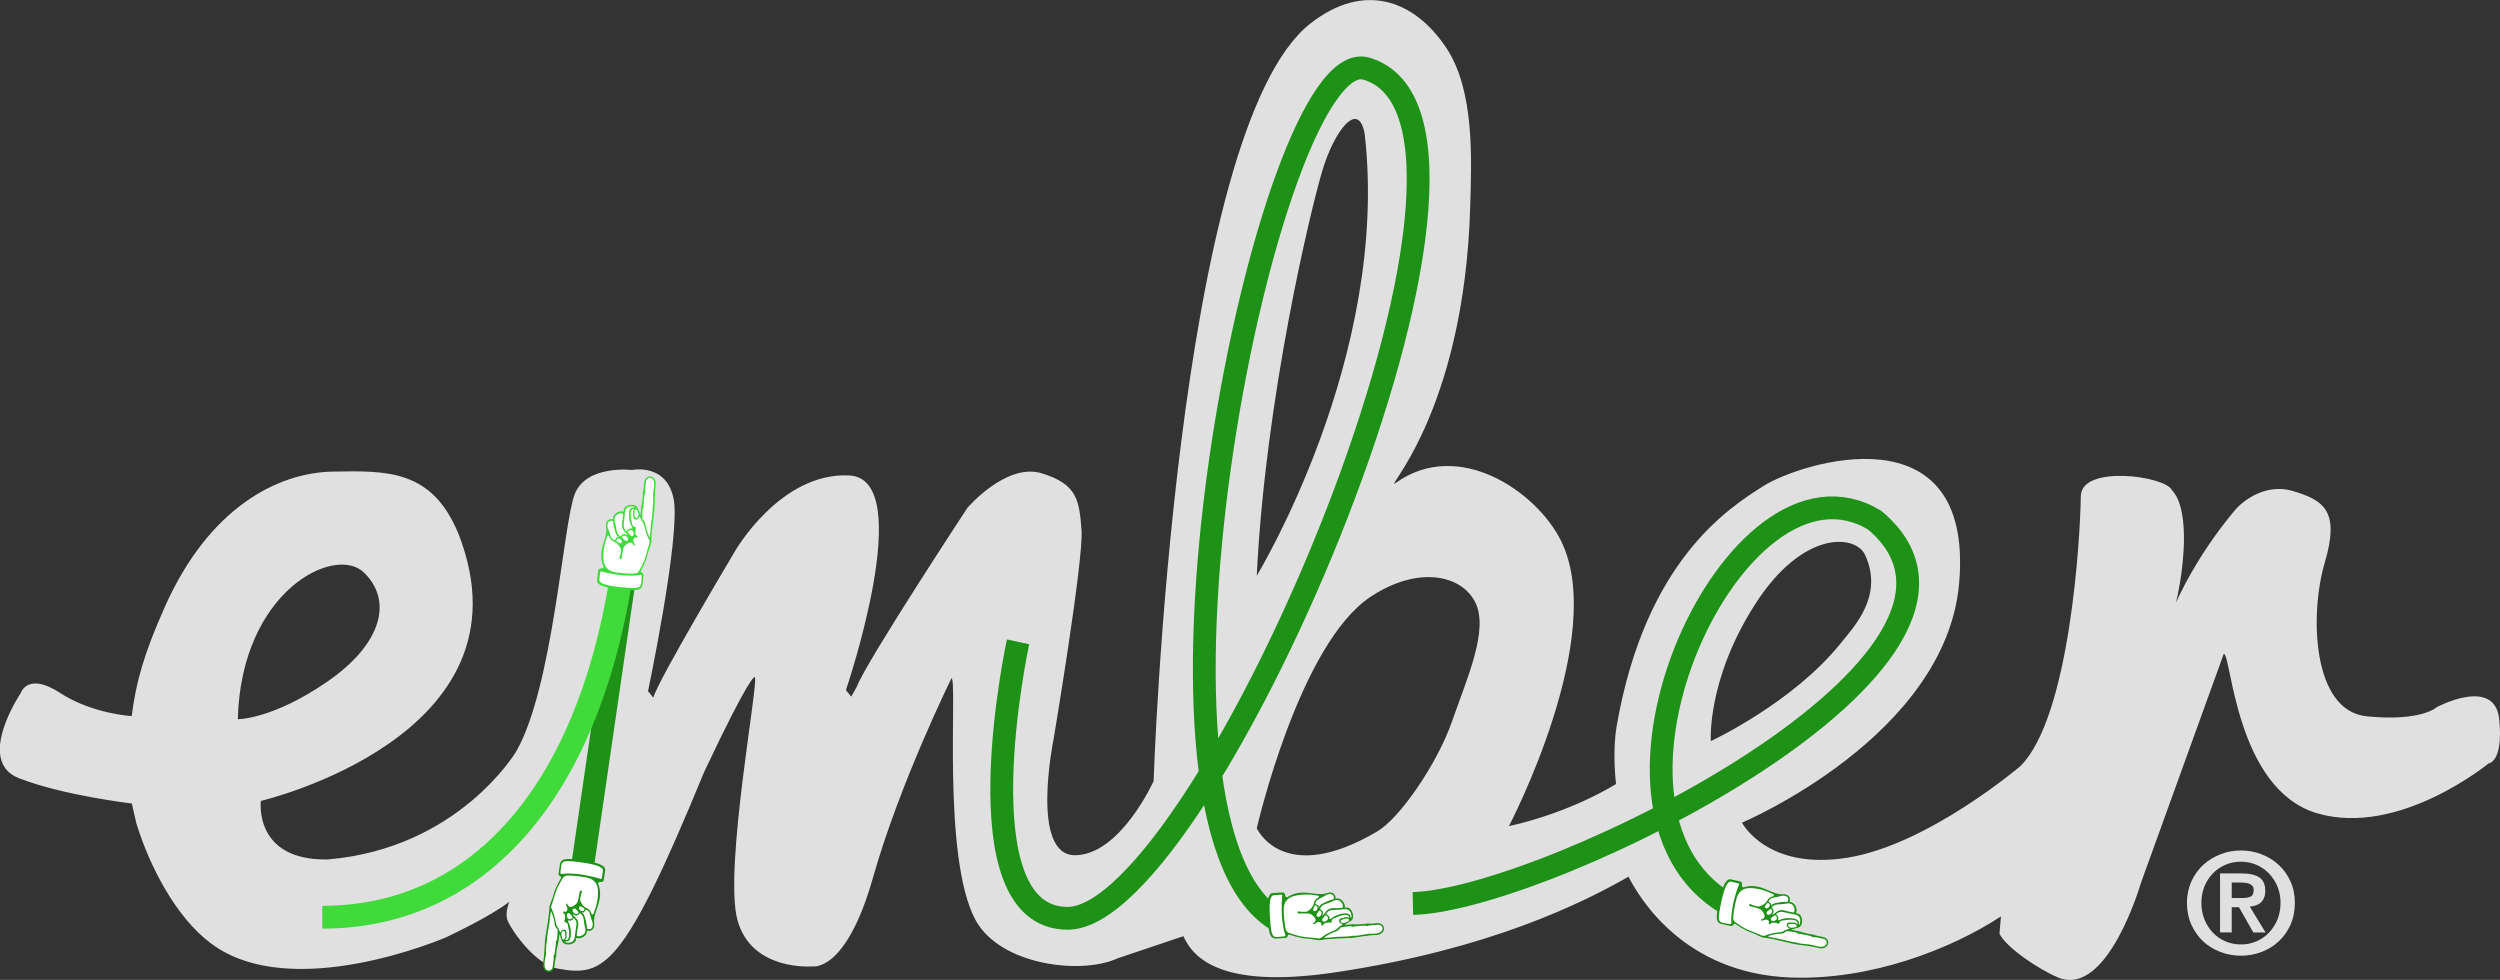 <?xml version="1.0" encoding="UTF-8"?>
<svg id="Layer_2" data-name="Layer 2" xmlns="http://www.w3.org/2000/svg" viewBox="0 0 548.13 214.84">
  <rect x="0" y="0" width="548.13" height="214.84" fill="#333333" stroke="none"/>
  <defs>
    <style>
      .cls-1 {
        stroke: #1e9117;
      }

      .cls-1, .cls-2 {
        fill: none;
        stroke-miterlimit: 10;
        stroke-width: 5px;
      }

      .cls-2 {
        stroke: #40db3b;
      }

      .cls-3 {
        fill: #40db3b;
      }

      .cls-3, .cls-4, .cls-5, .cls-6 {
        stroke-width: 0px;
      }

      .cls-4 {
        fill: #1e9117;
      }

      .cls-5 {
        fill: #e0e0e0;
      }

      .cls-6 {
        fill: #fff;
      }
    </style>
  </defs>
  <g id="Layer_5" data-name="Layer 5">
    <g>
      <g>
        <path class="cls-5" d="m29.88,180.44c2.9,9.59,8.81,20.75,16.27,26.32,17.68,13.48,51.62-1.24,51.62-1.24,0,0,9.77-4.56,13.91-7.82,0,0-.88,2.06-.53,3.7s5.86,10,11.15,10.97c10.14,1.88,14.38-.03,32.07-43.08,10.38-22,11.09-20.81,11.09-20.81,1.17-.25-6.84,41.86-3.78,53.21,3.07,11.37,16.5,10.19,16.5,10.19,0,0,7.31,1.41,13.21-19.41,5.89-20.81,17.22-43.76,17.22-43.76,1.4,0-2.21,39.35,5.32,53.08,5.41,9.84,23.14,12.01,31.12,8.32l14.41-4.85c2.38,5.36,9.28,11.56,33.64,7.88,33.45-5.05,53.64-15.04,63.95-20.92,2.23,4.33,11.94,21.19,35.51,22.1,17.43.67,35.19-6.18,46.15-13.4l-.32,3.8c1.52,3.06,8.59,7.82,12.87,9.6,10.87,4.49,18.16-20.79,18.16-20.79l18.15-50.19c1.66,0,2.59,29.78,20.53,34.99,17.91,5.21,37.51-10.94,37.51-10.94,0,0,3.29-.21,2.35-9.68-.95-9.47-13.65-2.69-13.65-2.69,0,0-3.33,3.23-15.37,2.04-12.03-1.19-12.56-22.43-9.25-33.62,3.31-11.19.09-13.71-7-15.79-7.06-2.06-12.28,3.76-12.28,3.76,0,0-10.85,12.07-16.03,27.45h0c2.1,0,7.78-25.27,1.8-31.42-1.41-3.07-19.87-5.63-19.96,1.36-.1,8.7-2.33,48.25-13.22,59.15,0,0-20.28,17.28-37.95,20.1-17.69,2.85-23.12-7.68-23.12-7.68,0,0,44.79-18.89,47.63-52.64,3.24-38.46-34.87-26.3-42.99-21.13-7.48,4.76-25.78,16.2-32.11,52.58-1.01,5.9-.14,12.71-.14,12.71,0,0-9.53,6.13-23.49,9.25,0,0,21.9-41.76,11.37-62.68-5.44-10.82-22.45-22.33-36.07-12.65-3.62,2.57,14.98-14.47,16.23-60.89.27-10.01.98-25.09-5.28-34.46-7.09-10.61-18.13-14.44-29.79-5.29-29.68,23.27-34.36,166.09-34.36,166.09,0,0-7.32,16.21-17.23,16.25-9.91.04-4.72-25.32-4.72-25.32,0,0,6.6-39.26,6.15-45.89-.49-6.62-.95-10.16-8.74-12.53-7.78-2.37-16.28,7.57-16.28,7.57,0,0-22.39,34.06-24.27,39.26l-1.2,2.14-1.17-1.43s15.79-46.36.71-47.07c-15.09-.72-25,16.56-25,16.56,0,0-17.22,28.87-17.93,32.17l-1.17-1.42s7.06-33.58,5.66-41.88c-1.43-8.28-9.2-6.62-9.2-6.62,0,0-9.9-1.19-12.5,5.21-2.59,6.39-4.73,42.34-12.87,56.51,0,0-12.6,21.28-41.38,23.67-16.26.25-14.6-12.84-14.6-12.84,0,0,60.57-14.15,43.38-58.43-5.78-14.25-15.66-13.99-27.69-13.77-12.04.25-27.08,7.92-36.75,29.68-4.63,10.37-6.3,16.49-7.26,23.92,0,0-8.63-.46-15.72-5.09-7.09-4.63-8.58,0-8.58,0,0,0-10.08,14.94-.42,18.71,9.68,3.79,24.76,5.55,24.76,5.55,0,.01,0,.02,0,.03m50.89-50.67c6.35,6.15,4,15.63-8.02,23.91-12.01,8.3-19.64,8.25-19.64,8.25.72-28.15,21.31-38.33,27.66-32.16Zm210.15-88.2c2.6-8.62,7.82-15.52,9.25-8.07,5.66,48.96-23.65,96.97-23.65,96.97,1.86-38.77,11.81-80.29,14.4-88.9Zm12.01,144.96c-20.66,12.21-26.41-.69-26.41-.69,0,0,9.24-40.39,24.98-50.77,10.53-6.95,20-4.71,22.94,1.27,2.95,5.98-1.68,16.26-5.15,26.17-3.22,9.18-11.34,21.06-16.36,24.03Zm82.76-49.66c10.51-16.5,22.1-15.48,24.2-10.96,4.15,8.94-2.4,15.71-5.34,19.37-10.52,13.11-28.48,21.45-28.48,21.45,0,0-.9-13.36,9.62-29.86Z"/>
        <path class="cls-5" d="m489.31,196.9v-3.4h2.15c.3,0,.59.04.91.07.31.04.61.12.87.23.27.11.47.27.63.47.17.21.25.48.25.83,0,.78-.23,1.3-.7,1.5-.58.22-1.2.32-1.82.29h-2.27Zm-2.56-5.39v12.92h2.56v-5.52h1.59l3.14,5.53h2.69l-3.45-5.65c.45-.05.9-.14,1.33-.29.41-.14.77-.34,1.06-.61.31-.27.54-.61.72-1.04.2-.48.29-1.01.27-1.53,0-1.4-.44-2.39-1.31-2.95-.87-.58-2.13-.87-3.75-.87h-4.85Zm-4.09,6.47c0-1.32.22-2.53.67-3.64.45-1.09,1.06-2.05,1.84-2.84.79-.83,1.75-1.48,2.81-1.92,1.06-.44,2.19-.66,3.34-.65,1.14,0,2.28.21,3.33.65,1.05.44,2.01,1.09,2.81,1.91,1.67,1.74,2.59,4.07,2.55,6.48,0,1.32-.23,2.53-.68,3.65-.44,1.07-1.07,2.04-1.87,2.88-.79.83-1.75,1.48-2.8,1.92-1.06.44-2.19.67-3.33.65-1.21,0-2.33-.23-3.4-.68-1.03-.44-1.97-1.08-2.74-1.9-.79-.83-1.42-1.81-1.85-2.88-.46-1.16-.69-2.4-.68-3.65h0Zm-3.16,0c0,1.77.33,3.36.97,4.78.66,1.43,1.52,2.65,2.6,3.66,1.09,1,2.35,1.77,3.78,2.31,1.43.54,2.92.81,4.47.81s3.06-.27,4.49-.81c1.43-.53,2.68-1.3,3.78-2.31,1.09-1.01,1.95-2.22,2.6-3.65.64-1.42.96-3,.96-4.78s-.31-3.34-.96-4.75c-.61-1.37-1.49-2.6-2.59-3.62-1.1-1.02-2.39-1.81-3.79-2.33-1.43-.55-2.92-.82-4.49-.82-3.04-.01-5.98,1.11-8.25,3.14-1.15,1.07-2.06,2.36-2.68,3.81-.61,1.44-.92,3-.9,4.57Z"/>
      </g>
      <g>
        <g>
          <g>
            <line class="cls-1" x1="138.23" y1="117.81" x2="127.64" y2="190.53"/>
            <g>
              <path class="cls-4" d="m126.26,206.09l.09-.49c.46.38,2.38-.07,2.35-1.58.96.34,1.69-.42,1.59-1.41-.09-.86-.1-1.35.37-2.75.59-1.74,1.44-3.72.51-6.02-.08-.2.06-.4.19-.44.25-.07.92.11,1.02-.47l.31-2.16c.11-.77-.93-1.55-4.5-2.06-3.73-.53-5.19-.7-5.43.84-.23,1.51-.28,1.93-.28,1.93-.06.48.25.61.45.71.12.06.14.25.07.37-.11.18-1.22,1.97-1.63,3.6-.39,1.51-.94,2.04-.93,3.09,0,1.25-.69,5.18-.88,6.36-.18,1.15-.08,3.06-.49,5.51-.4,2.34,2.32,2.75,2.51.62.14-1.69.36-1.71.37-2.3.02-1.03.3-2.13.48-2.91.08-.36.03-.77.29-1.8.05.6.21.65.47,1.53.43,1.3,2.85.93,3.08-.17Z"/>
              <path class="cls-6" d="m127.36,191.73c1.49.18,4.02.84,4.24.95.21.11.37-.03.39-.37.01-.23.19-1.39.19-1.39.07-.51-.36-1.2-4.31-1.78-4.1-.57-4.65-.48-4.82.73l-.18,1.5c0,.09.05.17.13.23.21.15.6-.33,4.36.12Z"/>
              <path class="cls-6" d="m127.25,195.29c.08-.06.19-.06.24-.03.24.18,0,.45-.05.68-.05.19-.37,1.21-.18,1.63.19.42.56,1.25,1.57,1.66.19.07.72.48.81,1,.06.37.43.36.5.07.19-.79.56-.99.92-3.49.18-2.01.07-3.93-2.57-4.44-1.45-.25-3.5-.49-4.27-.38-.78.11-.86.72-1.22,1.21-1.28,2.08-1.44,3.58-1.89,4.77-.18.47-.42.81-.08,1.49.73,1.45.81,3.08,1.03,3.51.13.29.21.38.3.44.15.09.13.37.29.63.09.17.13.24.18.42.32-.18.02-.42.69-.64.15-.05.39.07.49.12.23.18.19.73.2.95,0,.17,0,.38.02.58.02.52-.52.6-.34.64.92.23.91-1.05.9-1.47.03-.42-.13-.78-.17-1.21-.11-.2,0-1.15-.67-1.23-.11-.03-.35-.04-.2-.32.11-.21.26-1.28-.02-1.48-.13-.09-.21-.18-.26-.34-.05-.16.06-.24.22-.19.21.06.52.09.63-.22.11-.26.14-.4.05-.61-.08-.22-.27-.64-.23-.82.07-.14.2-.24.31.13.1.32.54.76,1.19.33.95-.65.97-.39,1.46-3.1.02-.13.06-.2.14-.26Z"/>
              <path class="cls-6" d="m126.65,199.75c-.4-.42-.51-.72-1.01-.45-.09.03-.11.15-.08.5.01.18.65.89,1.21.43.09-.11.16-.24-.12-.49Z"/>
              <path class="cls-6" d="m128.16,199.39c.1-.21-.86-.7-.92-.7-.1,0-.21,0-.31.45-.03.2.3.62.74.64.29.01.47-.35.49-.39Z"/>
              <path class="cls-6" d="m125.36,200.81c-.19-.22-.52-.71-.74-.62-.27.11-.42.26-.33.73.06.32.46.95,1.14.43.1-.17.17-.24-.07-.54Z"/>
              <path class="cls-6" d="m128.74,203.62c1.25.5,1.37-.94,1.11-1.57-.41-1.01-.44-1.83-.76-2.2-.18-.21-.68-.55-.74-.29-.06.23-.28.41-.41.52-.06.04-.4-.08-.41,0,0,.06.39.02.7.97.12.41.33,1.29.36,1.6.01.23.09.48.09.88,0,.08.04.09.07.1Z"/>
              <path class="cls-6" d="m126.43,205.05c.09-.99.21-1.37.25-1.61.3-1.19-.08-1.79-.39-2.11-.19-.28-.38-.38-.51-.59-.1-.17-.34-.38.05-.22.19.08.3.26.65.18.22-.09.35-.1.63-.44.02-.04.03-.09.05-.05.08.12.69.33.81,1.38.15,1.4.4,2.04.41,2.33,0,.05-.01.13-.03.19-.08.41-.17.55-.3.67-.12.12-.81.72-1.5.44-.08-.05-.13-.1-.12-.16Z"/>
              <path class="cls-6" d="m123.9,206.54c-.01.1,1.42.47,1.94-.49.26-.47.16-.76.25-1.25.08-.86.24-1.53.29-1.88.07-.51.01-.93-.24-1.24-.13-.16-.32-.5-.43-.31-.11.19-.17.32-.53.45-.47.17-.72-.18-.65.11.07.25.08.27.22.54.54,1.06.83,4.23-.7,3.94-.11,0-.21.08-.15.13Z"/>
              <path class="cls-6" d="m123.07,204.83c-.04.18.06.33.09.45.05.2.08.91.52.65.44-.26.24-1.24.17-1.59-.03-.15-.12-.21-.25-.23-.12-.02-.44.02-.54.72Z"/>
              <path class="cls-6" d="m119.66,209.59c.12-.75-.02-2.56.29-3.45-.04-1.16.46-3.08.5-3.73.08-.55.14-1.81.38-2.64.06.25.61,1.24.76,2.68.04.5.21.91.67,1.37.02.99-.12,2.41-.27,2.46-.07.02-.15.03-.14.21.01.16.06.09.04.38-.18,1.53-.33,2.34-.33,2.34-.07.33-.18.2-.23.32-.04.1.08.04.07.4,0,.19,0,.69-.23,2.04-.15,1.2-2,1.21-1.78-.82.15-1.38.27-1.35.26-1.56Z"/>
            </g>
          </g>
          <g>
            <path class="cls-2" d="m70.66,201.1c33.93,0,57.8-27.03,65.43-73.77"/>
            <g>
              <path class="cls-3" d="m136.76,111.72l-.07.49c-.48-.36-2.38.16-2.29,1.67-.97-.3-1.67.48-1.53,1.47.12.85.15,1.35-.27,2.77-.52,1.76-1.3,3.77-.29,6.03.09.2-.04.4-.17.44-.24.08-.92-.07-1,.51l-.23,2.17c-.08.77.98,1.51,4.58,1.89,3.74.39,5.21.5,5.39-1.04.18-1.52.21-1.94.21-1.94.04-.48-.28-.6-.48-.69-.12-.06-.15-.24-.08-.36.1-.18,1.14-2.01,1.49-3.65.33-1.52.86-2.07.81-3.12-.06-1.25.5-5.2.64-6.39.14-1.16-.04-3.06.28-5.53.31-2.36-2.43-2.66-2.53-.52-.08,1.69-.29,1.72-.28,2.31.02,1.03-.22,2.14-.36,2.92-.06.36,0,.77-.22,1.81-.08-.6-.23-.64-.52-1.51-.48-1.28-2.89-.82-3.08.29Z"/>
              <path class="cls-6" d="m136.2,126.1c-1.5-.12-4.05-.68-4.27-.79-.21-.1-.37.05-.38.38,0,.23-.14,1.4-.14,1.4-.05.51.4,1.19,4.38,1.61,4.12.41,4.66.3,4.79-.91l.12-1.51c0-.09-.06-.17-.14-.22-.22-.14-.58.35-4.36.05Z"/>
              <path class="cls-6" d="m136.17,122.55c-.08.06-.19.07-.24.03-.25-.17-.02-.45.03-.68.04-.19.33-1.22.12-1.64-.21-.41-.61-1.22-1.63-1.6-.19-.06-.74-.45-.85-.97-.08-.37-.44-.34-.5-.05-.16.8-.53,1.01-.79,3.53-.1,2.01.08,3.93,2.74,4.34,1.46.2,3.52.36,4.28.22.77-.14.83-.75,1.17-1.26,1.2-2.13,1.3-3.63,1.7-4.83.16-.47.39-.82.02-1.49-.79-1.42-.93-3.05-1.17-3.46-.14-.29-.22-.37-.32-.42-.15-.09-.14-.36-.31-.62-.09-.16-.14-.24-.19-.41-.31.19,0,.42-.67.67-.14.05-.39-.05-.49-.1-.24-.17-.22-.72-.24-.94-.01-.17-.02-.38-.04-.58-.04-.52.5-.62.32-.66-.93-.2-.87,1.09-.85,1.51-.01.42.16.78.22,1.21.12.19.05,1.15.72,1.21.11.02.35.03.21.32-.11.22-.21,1.29.08,1.48.13.09.22.17.27.33.05.16-.05.24-.22.2-.22-.05-.52-.07-.62.24-.1.27-.12.41-.02.61.09.22.3.63.26.81-.06.14-.19.24-.31-.12-.12-.32-.57-.74-1.2-.28-.92.68-.96.43-1.34,3.15-.02.13-.05.2-.13.26Z"/>
              <path class="cls-6" d="m136.6,118.07c.42.41.54.7,1.02.41.09-.03.1-.16.06-.5-.02-.18-.68-.86-1.22-.39-.08.12-.15.25.14.48Z"/>
              <path class="cls-6" d="m135.11,118.49c-.09.21.88.67.95.66.1-.01.21-.02.29-.46.02-.2-.33-.61-.76-.61-.29,0-.46.37-.48.41Z"/>
              <path class="cls-6" d="m137.85,116.96c.19.22.54.69.77.59.27-.12.41-.28.3-.74-.07-.31-.5-.93-1.16-.38-.1.18-.17.24.09.53Z"/>
              <path class="cls-6" d="m134.37,114.28c-1.27-.45-1.33,1-1.05,1.61.45.99.5,1.81.84,2.17.19.2.7.52.75.26.05-.23.27-.42.39-.53.05-.05.41.07.41-.01,0-.06-.39,0-.74-.95-.14-.41-.38-1.28-.42-1.58-.02-.23-.11-.47-.12-.88,0-.08-.04-.09-.07-.1Z"/>
              <path class="cls-6" d="m136.62,112.76c-.05.99-.15,1.38-.19,1.62-.26,1.2.15,1.79.47,2.09.21.27.39.36.53.57.11.17.36.37-.05.22-.2-.07-.31-.25-.66-.15-.22.1-.35.12-.61.47-.02.04-.03.09-.05.05-.08-.12-.71-.3-.86-1.35-.21-1.39-.47-2.02-.5-2.31,0-.05,0-.13.02-.19.06-.41.15-.56.27-.68.12-.12.78-.75,1.49-.49.08.04.14.09.13.15Z"/>
              <path class="cls-6" d="m139.09,111.17c.01-.1-1.43-.42-1.92.56-.24.48-.13.77-.2,1.26-.05.86-.18,1.54-.21,1.89-.05.51.02.93.29,1.23.13.15.34.49.44.29.1-.2.15-.33.51-.47.47-.19.73.15.65-.13-.08-.25-.09-.26-.24-.54-.58-1.04-.99-4.2.55-3.96.11,0,.2-.09.14-.14Z"/>
              <path class="cls-6" d="m139.99,112.85c.03-.18-.07-.33-.11-.44-.06-.2-.11-.91-.55-.63-.43.27-.19,1.25-.11,1.59.04.14.13.21.26.22.12.01.44-.04.51-.74Z"/>
              <path class="cls-6" d="m143.22,107.97c-.09.76.12,2.55-.16,3.46.09,1.15-.34,3.09-.36,3.75-.06.55-.07,1.81-.28,2.65-.07-.25-.65-1.22-.86-2.65-.06-.5-.24-.91-.72-1.35-.05-.99.03-2.42.17-2.47.07-.03.15-.03.13-.22-.02-.16-.07-.08-.05-.38.12-1.54.24-2.35.24-2.35.06-.34.17-.21.22-.33.04-.1-.08-.04-.08-.4,0-.19-.02-.69.15-2.05.1-1.2,1.95-1.29,1.81.75-.09,1.39-.22,1.36-.2,1.57Z"/>
            </g>
          </g>
        </g>
        <g>
          <path class="cls-1" d="m279.88,201.66c-36.2-21.98-1.96-192.09,19.56-186.65,40.02,11.46-34.91,186.33-65.35,186.33-24,0-10.88-60.62-10.88-60.62"/>
          <g>
            <path class="cls-4" d="m295.33,199h-.5c.28-.52-.55-2.31-2.02-1.97.13-1.01-.75-1.57-1.7-1.27-.82.26-1.3.37-2.77.19-1.83-.22-3.93-.66-6,.72-.18.12-.4.02-.47-.1-.12-.23-.08-.93-.67-.9l-2.18.13c-.78.05-1.33,1.22-1.1,4.83.24,3.75.37,5.22,1.92,5.14,1.53-.08,1.95-.12,1.95-.12.48-.04.54-.37.61-.59.03-.12.22-.19.34-.14.2.07,2.18.79,3.85.87,1.55.07,2.19.5,3.22.28,1.22-.26,5.21-.37,6.4-.43,1.17-.06,3.01-.55,5.5-.64,2.37-.09,2.22-2.83.1-2.58-1.68.2-1.75,0-2.33.1-1.01.19-2.15.14-2.94.13-.36,0-.76.13-1.83.08.58-.17.59-.34,1.4-.77,1.18-.68.33-2.98-.79-2.98Z"/>
            <path class="cls-6" d="m281.06,200.83c-.13-1.49,0-4.1.07-4.35.07-.23-.11-.36-.44-.31-.23.03-1.4.1-1.4.1-.51.03-1.11.6-.87,4.59.28,4.13.47,4.65,1.69,4.57l1.51-.13c.09-.02.15-.08.2-.18.1-.24-.44-.52-.77-4.3Z"/>
            <path class="cls-6" d="m284.56,200.21c-.07-.06-.1-.17-.07-.23.12-.27.44-.09.68-.08.2,0,1.26.12,1.63-.16.37-.27,1.11-.8,1.31-1.87.03-.2.32-.8.82-1,.35-.14.27-.49-.04-.51-.82-.03-1.09-.35-3.61-.19-2,.23-3.87.73-3.83,3.42.05,1.47.23,3.53.49,4.26.27.74.88.7,1.43.94,2.3.83,3.79.68,5.05.88.5.08.88.25,1.47-.23,1.27-1.01,2.85-1.42,3.22-1.73.26-.19.33-.28.37-.38.06-.16.34-.2.56-.41.15-.12.21-.18.37-.26-.24-.28-.42.06-.77-.55-.07-.13-.01-.39.02-.5.13-.27.68-.34.89-.39.17-.04.37-.09.56-.14.51-.13.69.39.7.2.04-.95-1.22-.68-1.63-.58-.41.06-.74.29-1.15.42-.17.15-1.12.23-1.07.91,0,.11.03.35-.28.26-.23-.07-1.31,0-1.45.32-.06.14-.13.24-.28.32-.15.08-.24,0-.23-.18.01-.22-.02-.53-.34-.58-.28-.06-.42-.05-.61.08-.2.12-.57.4-.76.39-.15-.04-.27-.14.06-.32.3-.17.64-.69.08-1.23-.82-.8-.58-.88-3.33-.8-.13,0-.21-.01-.28-.08Z"/>
            <path class="cls-6" d="m289.05,199.9c-.33.48-.6.65-.23,1.08.05.08.17.08.51-.02.18-.05.74-.81.18-1.27-.13-.06-.27-.1-.45.21Z"/>
            <path class="cls-6" d="m288.39,198.5c-.22-.06-.51.98-.49,1.05.03.1.05.2.5.21.2-.01.54-.42.48-.85-.05-.29-.44-.39-.48-.4Z"/>
            <path class="cls-6" d="m290.35,200.95c-.18.23-.59.65-.46.85.16.25.34.36.78.18.3-.12.83-.65.19-1.21-.19-.06-.27-.12-.51.18Z"/>
            <path class="cls-6" d="m292.41,197.07c.24-1.33-1.2-1.15-1.76-.77-.9.61-1.71.8-2,1.19-.17.22-.4.78-.13.79.24.01.46.2.59.3.05.05,0,.41.08.4.05-.02-.06-.39.81-.88.38-.2,1.2-.59,1.49-.67.23-.06.45-.19.85-.27.08-.02.08-.06.08-.09Z"/>
            <path class="cls-6" d="m294.29,199.03c-.99.11-1.39.08-1.63.08-1.23-.05-1.74.45-1.98.81-.24.25-.29.45-.48.62-.15.14-.3.42-.22,0,.04-.21.2-.34.04-.68-.14-.2-.17-.32-.56-.52-.04-.01-.09-.01-.06-.04.11-.1.18-.75,1.19-1.08,1.34-.43,1.92-.8,2.2-.87.05-.01.13-.02.19-.01.42,0,.58.06.71.16.14.1.87.64.73,1.38-.03.09-.07.15-.13.15Z"/>
            <path class="cls-6" d="m296.26,201.21c.1,0,.17-1.49-.87-1.8-.51-.15-.78,0-1.28,0-.86.09-1.55.07-1.9.1-.51.04-.91.17-1.17.49-.13.16-.43.41-.21.49.21.07.35.1.55.43.26.43-.03.75.24.61.23-.12.25-.13.49-.32.93-.75,3.98-1.67,4-.11.02.11.12.18.16.12Z"/>
            <path class="cls-6" d="m294.76,202.37c.18,0,.32-.13.42-.18.19-.09.88-.26.53-.64-.34-.38-1.27.02-1.59.15-.14.07-.19.17-.18.29,0,.12.11.42.82.38Z"/>
            <path class="cls-6" d="m300.1,204.75c-.76.03-2.5.54-3.44.41-1.12.28-3.11.17-3.75.27-.55.03-1.8.23-2.66.16.23-.11,1.09-.84,2.47-1.29.48-.14.85-.39,1.21-.94.97-.22,2.39-.37,2.46-.24.04.06.06.14.24.09.16-.04.07-.08.37-.11,1.54-.13,2.35-.16,2.35-.16.34,0,.24.13.36.16.11.02.02-.09.38-.15.19-.03.67-.13,2.04-.19,1.21-.1,1.59,1.71-.44,1.91-1.38.14-1.38.01-1.58.07Z"/>
          </g>
        </g>
        <g>
          <path class="cls-1" d="m378.72,198.19c-35.68-20.87,1.96-102.74,32.34-84.11,35.82,30.17-72.05,83.32-101.28,84.01"/>
          <g>
            <path class="cls-4" d="m394.23,200.33l-.48-.13c.42-.43.11-2.38-1.41-2.46.41-.93-.29-1.72-1.29-1.69-.86.03-1.35,0-2.72-.57-1.69-.71-3.6-1.71-5.96-.95-.21.07-.39-.09-.42-.22-.05-.25.18-.91-.39-1.05l-2.13-.47c-.76-.17-1.61.81-2.38,4.34-.8,3.68-1.08,5.12.44,5.47,1.49.34,1.91.42,1.91.42.48.09.62-.21.74-.4.07-.11.26-.12.37-.04.17.13,1.88,1.36,3.47,1.89,1.48.49,1.97,1.08,3.02,1.15,1.25.08,5.11,1.07,6.28,1.34,1.14.27,3.05.3,5.46.89,2.31.56,2.91-2.12.8-2.45-1.67-.27-1.68-.48-2.27-.54-1.03-.1-2.1-.46-2.86-.68-.35-.1-.76-.08-1.78-.42.6,0,.66-.16,1.56-.35,1.32-.33,1.14-2.78.05-3.09Z"/>
            <path class="cls-6" d="m379.99,198.18c.28-1.47,1.13-3.94,1.26-4.16.12-.2,0-.37-.34-.41-.23-.03-1.37-.29-1.37-.29-.5-.11-1.23.27-2.09,4.18-.86,4.05-.82,4.6.38,4.86l1.49.28c.09,0,.17-.03.24-.12.17-.2-.28-.62.43-4.34Z"/>
            <path class="cls-6" d="m383.53,198.55c-.05-.08-.05-.2,0-.24.19-.23.45.03.67.11.19.06,1.18.46,1.61.3.43-.16,1.28-.47,1.77-1.44.08-.18.53-.68,1.06-.74.37-.03.39-.4.1-.5-.78-.25-.95-.64-3.42-1.17-1.99-.33-3.92-.35-4.62,2.24-.36,1.43-.74,3.45-.69,4.23.05.79.65.91,1.12,1.3,1.98,1.43,3.46,1.69,4.62,2.23.45.21.78.48,1.48.18,1.5-.62,3.13-.59,3.57-.78.3-.11.39-.18.46-.27.1-.14.38-.1.65-.24.17-.08.25-.12.43-.15-.15-.33-.42-.06-.59-.74-.04-.15.09-.38.16-.48.2-.22.74-.14.96-.13.17,0,.38.02.58.02.52.02.56.56.62.38.3-.9-.98-.99-1.41-1.01-.42-.06-.79.07-1.22.09-.21.1-1.14-.08-1.28.58-.04.1-.07.34-.34.17-.2-.13-1.26-.35-1.48-.08-.1.12-.19.2-.36.23-.16.03-.23-.07-.18-.24.07-.21.12-.51-.17-.65-.26-.13-.39-.17-.61-.09-.23.06-.66.22-.83.17-.13-.08-.22-.21.15-.29.33-.08.8-.49.41-1.16-.57-.99-.32-1-2.98-1.68-.13-.03-.19-.07-.25-.16Z"/>
            <path class="cls-6" d="m387.94,199.47c-.45.37-.76.46-.52.97.02.09.14.12.49.12.18,0,.93-.58.52-1.17-.11-.09-.23-.17-.5.08Z"/>
            <path class="cls-6" d="m387.68,197.95c-.2-.12-.76.8-.76.87,0,.1,0,.21.42.34.2.04.64-.26.69-.69.03-.29-.32-.5-.35-.52Z"/>
            <path class="cls-6" d="m388.9,200.84c-.23.17-.75.46-.67.7.09.28.23.44.7.38.32-.04.98-.39.51-1.11-.17-.11-.22-.19-.54.03Z"/>
            <path class="cls-6" d="m391.95,197.67c.59-1.22-.84-1.43-1.49-1.22-1.03.34-1.86.3-2.25.6-.22.17-.6.64-.34.72.22.08.39.31.48.45.04.06-.11.39-.03.4.06,0,.04-.39,1.02-.63.42-.09,1.31-.24,1.62-.24.24,0,.48-.06.89-.02.08,0,.09-.03.1-.06Z"/>
            <path class="cls-6" d="m393.21,200.08c-.98-.16-1.36-.3-1.59-.37-1.17-.38-1.8-.04-2.13.24-.29.17-.4.35-.63.46-.18.09-.4.32-.21-.07.09-.19.28-.28.23-.64-.08-.23-.08-.36-.4-.65-.04-.02-.08-.04-.05-.05.13-.07.38-.67,1.44-.71,1.4-.05,2.06-.25,2.35-.24.05,0,.12.02.18.04.4.11.54.21.64.34.11.13.66.86.32,1.53-.05.07-.11.12-.17.11Z"/>
            <path class="cls-6" d="m394.51,202.71c.09.02.57-1.38-.35-1.97-.45-.29-.75-.22-1.23-.34-.85-.14-1.51-.35-1.86-.42-.5-.1-.92-.08-1.26.15-.17.12-.53.28-.34.41.19.12.31.19.41.56.13.49-.23.71.06.66.25-.05.27-.05.56-.18,1.1-.47,4.28-.52,3.88.99,0,.11.07.21.12.15Z"/>
            <path class="cls-6" d="m392.75,203.42c.17.05.34-.03.45-.06.21-.04.91-.01.69-.47-.22-.46-1.22-.33-1.57-.29-.15.03-.22.11-.25.23-.03.12-.01.44.68.59Z"/>
            <path class="cls-6" d="m397.24,207.17c-.74-.18-2.55-.16-3.42-.54-1.16-.04-3.03-.68-3.68-.77-.54-.12-1.79-.27-2.6-.58.25-.04,1.28-.51,2.73-.56.5,0,.93-.14,1.42-.57.99.06,2.4.3,2.43.45.02.07.02.15.2.15.16,0,.09-.06.39,0,1.51.29,2.31.49,2.31.49.33.09.19.19.3.25.1.05.04-.08.41-.04.19.02.68.06,2.02.37,1.19.23,1.06,2.08-.95,1.72-1.37-.24-1.33-.36-1.54-.37Z"/>
          </g>
        </g>
      </g>
    </g>
  </g>
</svg>